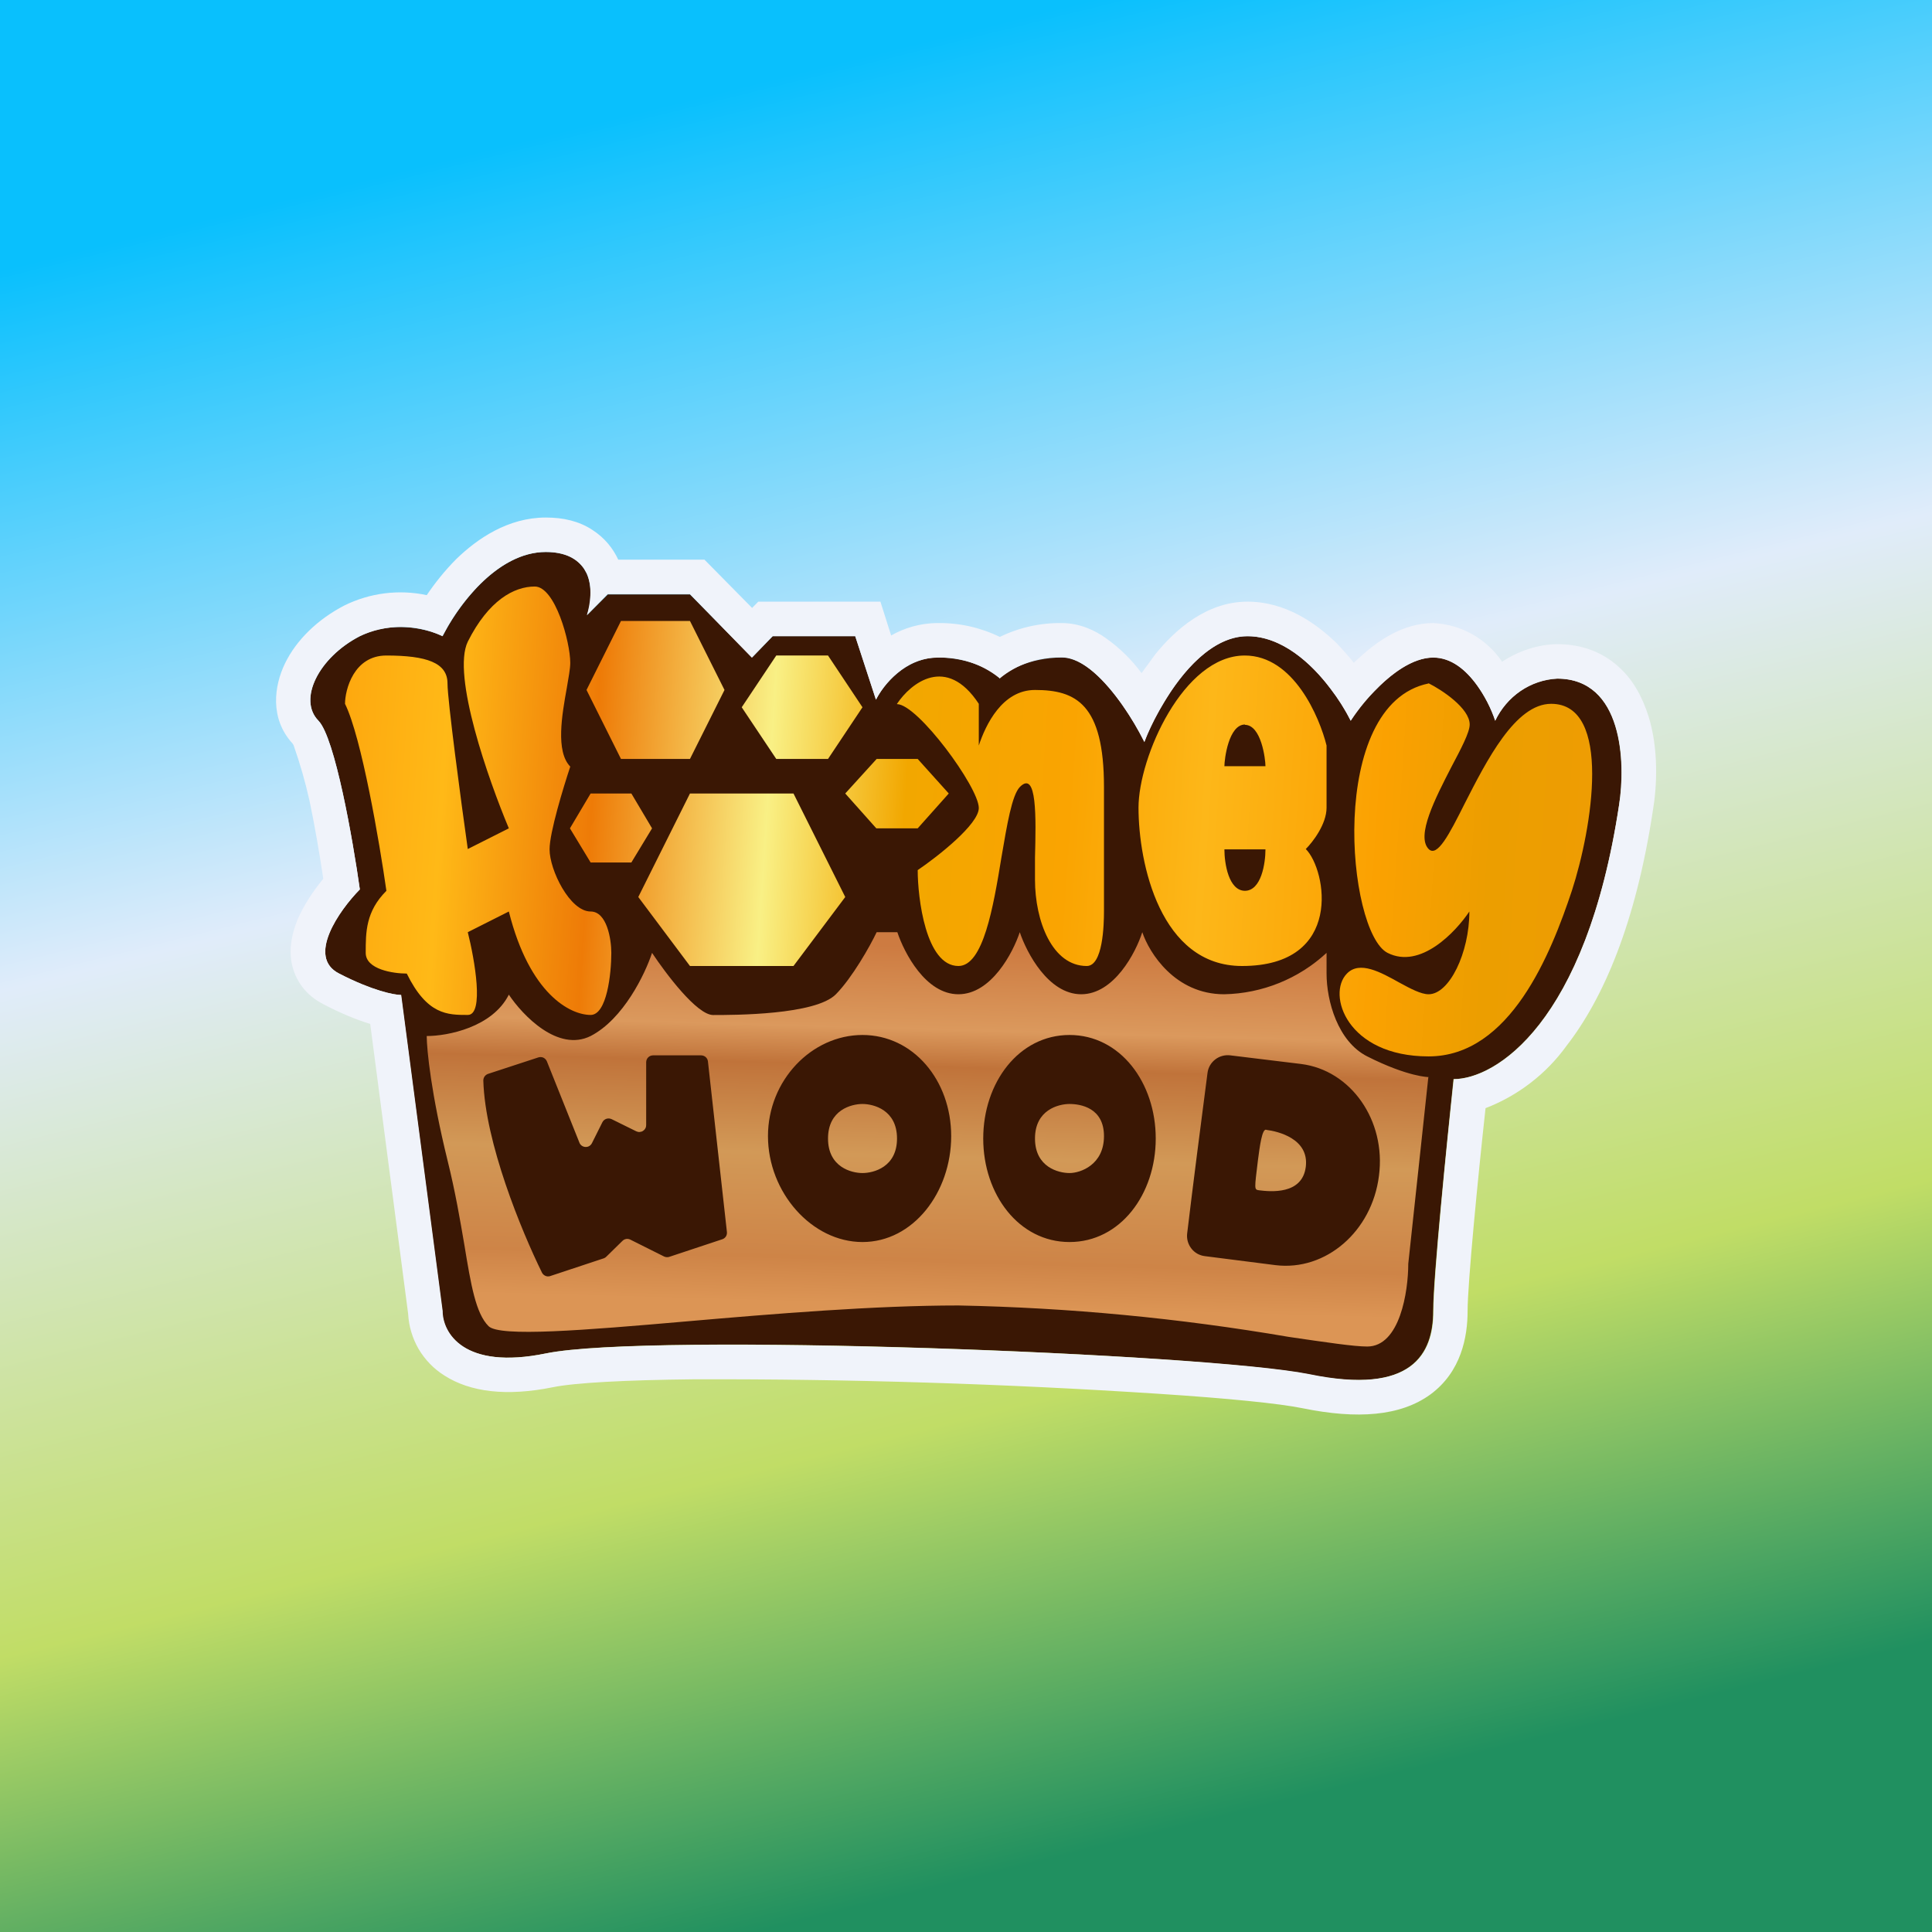 <svg width="24" height="24" viewBox="0 0 24 24" fill="none" xmlns="http://www.w3.org/2000/svg">
<rect x="0" y="0" width="24" height="24" fill="#333333" stroke="none"/>
<g clip-path="url(#clip0_31_8578)">
<path d="M0 0H24V24H0V0Z" fill="url(#paint0_linear_31_8578)"/>
<path d="M4.47 7.903C4.881 7.697 5.327 7.817 5.499 7.903C5.67 7.556 6.163 6.857 6.78 6.857C7.393 6.857 7.38 7.38 7.294 7.641L7.551 7.384H8.571L9.343 8.168L9.6 7.903H10.624L10.882 8.691C10.967 8.52 11.242 8.168 11.653 8.168C12.06 8.168 12.334 8.34 12.42 8.425C12.506 8.34 12.78 8.168 13.191 8.168C13.599 8.168 14.044 8.867 14.216 9.214C14.387 8.777 14.88 7.903 15.497 7.903C16.11 7.903 16.607 8.601 16.779 8.953C16.95 8.691 17.392 8.168 17.807 8.168C18.214 8.168 18.489 8.691 18.574 8.953C18.644 8.804 18.752 8.677 18.888 8.585C19.024 8.493 19.182 8.439 19.346 8.43C20.16 8.43 20.194 9.476 20.113 9.998C19.701 12.724 18.57 13.405 18.056 13.405C17.974 14.19 17.803 15.87 17.803 16.285C17.803 16.813 17.546 17.335 16.264 17.074C14.983 16.813 8.061 16.547 6.78 16.813C5.751 17.023 5.494 16.551 5.494 16.285L4.98 12.36C4.894 12.36 4.624 12.304 4.213 12.094C3.806 11.888 4.213 11.31 4.47 11.048C4.384 10.435 4.161 9.163 3.956 8.953C3.699 8.691 3.956 8.168 4.47 7.903Z" fill="#3A1704"/>
<path d="M11.207 8.314C11.07 8.413 10.959 8.542 10.881 8.692L10.624 7.903H9.596L9.339 8.169L8.571 7.38H7.547L7.29 7.642C7.333 7.504 7.363 7.294 7.29 7.127L7.256 7.067C7.174 6.947 7.029 6.857 6.78 6.857C6.193 6.857 5.717 7.487 5.524 7.852L5.494 7.903L5.477 7.894C5.319 7.823 5.146 7.787 4.973 7.788C4.799 7.79 4.627 7.829 4.47 7.903C3.956 8.169 3.699 8.692 3.956 8.953C4.161 9.163 4.384 10.436 4.47 11.049C4.213 11.31 3.806 11.889 4.213 12.094C4.624 12.309 4.899 12.36 4.984 12.36L5.499 16.286C5.499 16.552 5.756 17.023 6.78 16.813C8.061 16.552 14.983 16.813 16.264 17.07C17.55 17.336 17.807 16.813 17.807 16.286C17.807 15.87 17.974 14.19 18.06 13.406C18.574 13.406 19.701 12.724 20.113 9.999C20.198 9.476 20.164 8.43 19.341 8.43C19.178 8.437 19.021 8.491 18.887 8.584C18.753 8.678 18.645 8.805 18.574 8.953C18.521 8.796 18.444 8.647 18.347 8.512C18.21 8.323 18.03 8.169 17.803 8.169C17.546 8.169 17.276 8.374 17.07 8.589C16.941 8.717 16.843 8.854 16.779 8.953C16.708 8.814 16.625 8.682 16.53 8.559C16.29 8.237 15.921 7.903 15.497 7.903C15.064 7.903 14.687 8.336 14.447 8.747C14.344 8.919 14.263 9.086 14.216 9.219C14.137 9.061 14.047 8.909 13.946 8.764C13.736 8.464 13.453 8.164 13.187 8.164C12.906 8.156 12.632 8.251 12.416 8.43C12.416 8.426 12.416 8.422 12.407 8.417C12.192 8.247 11.923 8.159 11.649 8.169C11.477 8.169 11.327 8.229 11.207 8.314ZM11.07 7.894C11.229 7.804 11.426 7.74 11.649 7.74C11.915 7.736 12.18 7.795 12.42 7.912C12.66 7.795 12.924 7.736 13.191 7.74C13.41 7.74 13.603 7.83 13.74 7.929C13.909 8.049 14.058 8.195 14.181 8.362L14.353 8.126C14.597 7.826 14.987 7.474 15.497 7.474C15.969 7.474 16.346 7.74 16.603 7.989C16.68 8.07 16.753 8.152 16.817 8.233L16.916 8.143C17.117 7.963 17.43 7.74 17.803 7.74C17.973 7.748 18.14 7.795 18.288 7.878C18.437 7.962 18.564 8.079 18.66 8.22C18.913 8.053 19.174 8.002 19.346 8.002C19.646 8.002 19.907 8.1 20.108 8.284C20.301 8.456 20.409 8.683 20.477 8.893C20.606 9.304 20.584 9.767 20.533 10.067C20.319 11.477 19.916 12.403 19.461 12.99C19.208 13.341 18.858 13.61 18.454 13.766C18.36 14.623 18.231 15.943 18.231 16.286C18.231 16.603 18.154 17.04 17.768 17.323C17.396 17.593 16.86 17.632 16.183 17.494C15.891 17.434 15.248 17.37 14.391 17.314C12.473 17.189 10.55 17.129 8.627 17.134C7.77 17.143 7.136 17.177 6.866 17.233C6.291 17.349 5.841 17.293 5.52 17.087C5.389 17.005 5.28 16.892 5.201 16.759C5.123 16.625 5.078 16.475 5.07 16.32L4.599 12.72C4.436 12.669 4.239 12.592 4.02 12.476C3.806 12.369 3.664 12.184 3.621 11.953C3.587 11.752 3.639 11.567 3.694 11.43C3.776 11.237 3.9 11.057 4.016 10.916C3.973 10.629 3.913 10.269 3.844 9.943C3.792 9.711 3.726 9.482 3.647 9.257C3.643 9.25 3.639 9.243 3.634 9.236C3.347 8.923 3.407 8.516 3.54 8.242C3.681 7.95 3.947 7.693 4.277 7.522C4.594 7.365 4.955 7.319 5.301 7.393C5.4 7.247 5.524 7.089 5.67 6.943C5.927 6.694 6.309 6.429 6.78 6.429C6.994 6.429 7.191 6.472 7.359 6.583C7.513 6.682 7.616 6.814 7.68 6.952H8.751L9.343 7.552L9.42 7.474H10.937L11.07 7.894Z" fill="#F0F3FA"/>
<path fill-rule="evenodd" clip-rule="evenodd" d="M17.743 13.384L17.494 15.699C17.494 16.041 17.391 16.727 16.984 16.727C16.821 16.727 16.479 16.676 16.007 16.607C14.652 16.375 13.281 16.244 11.906 16.217C10.868 16.217 9.617 16.32 8.537 16.414C7.251 16.526 6.206 16.611 6.069 16.474C5.91 16.316 5.85 15.96 5.769 15.467C5.717 15.163 5.657 14.807 5.559 14.413C5.357 13.59 5.301 13.041 5.301 12.87C5.559 12.87 6.116 12.763 6.321 12.356C6.493 12.613 6.93 13.072 7.337 12.87C7.744 12.66 8.014 12.099 8.1 11.837C8.271 12.094 8.657 12.609 8.859 12.609C9.116 12.609 10.131 12.609 10.384 12.351C10.586 12.146 10.809 11.752 10.89 11.58H11.147C11.233 11.837 11.498 12.351 11.906 12.351C12.313 12.351 12.583 11.837 12.668 11.58C12.754 11.837 13.024 12.351 13.431 12.351C13.838 12.351 14.108 11.837 14.19 11.58C14.276 11.837 14.597 12.351 15.206 12.351C15.679 12.342 16.132 12.159 16.479 11.837V12.094C16.479 12.437 16.62 12.939 16.984 13.123C17.494 13.38 17.747 13.38 17.747 13.38L17.743 13.384ZM10.714 14.572C10.851 14.572 11.143 14.499 11.143 14.143C11.143 13.787 10.851 13.714 10.714 13.714C10.577 13.714 10.286 13.787 10.286 14.143C10.286 14.499 10.577 14.572 10.714 14.572ZM10.714 15.429C11.344 15.429 11.816 14.812 11.816 14.113C11.816 13.419 11.344 12.857 10.714 12.857C10.084 12.857 9.54 13.419 9.54 14.113C9.54 14.812 10.084 15.429 10.714 15.429ZM13.286 14.572C13.423 14.572 13.714 14.469 13.714 14.113C13.714 13.761 13.423 13.714 13.286 13.714C13.149 13.714 12.857 13.787 12.857 14.143C12.857 14.499 13.149 14.572 13.286 14.572ZM13.286 15.429C13.916 15.429 14.357 14.837 14.357 14.143C14.357 13.449 13.916 12.857 13.286 12.857C12.656 12.857 12.214 13.449 12.214 14.143C12.214 14.837 12.656 15.429 13.286 15.429ZM16.221 14.494C16.178 14.846 15.776 14.803 15.639 14.786C15.579 14.777 15.583 14.773 15.626 14.417C15.647 14.259 15.677 14.006 15.733 14.036C15.87 14.053 16.264 14.143 16.221 14.494ZM17.13 14.606C17.044 15.296 16.47 15.793 15.844 15.716L14.966 15.604C14.9 15.596 14.84 15.562 14.8 15.51C14.759 15.458 14.74 15.392 14.747 15.326L14.803 14.867L14.871 14.327L15 13.329C15.008 13.262 15.043 13.202 15.096 13.161C15.149 13.12 15.216 13.102 15.283 13.11L16.161 13.217C16.783 13.294 17.22 13.92 17.13 14.606ZM6.686 13.136L6.06 13.341C6.043 13.348 6.029 13.359 6.019 13.373C6.009 13.388 6.004 13.405 6.004 13.423C6.026 14.194 6.476 15.287 6.733 15.81C6.742 15.827 6.757 15.841 6.775 15.849C6.792 15.857 6.813 15.858 6.831 15.853L7.504 15.63C7.516 15.625 7.526 15.618 7.534 15.609L7.731 15.416C7.744 15.403 7.76 15.394 7.778 15.391C7.796 15.388 7.814 15.391 7.83 15.399L8.25 15.609C8.267 15.617 8.293 15.621 8.314 15.613L8.974 15.394C8.992 15.388 9.008 15.375 9.018 15.359C9.028 15.343 9.032 15.323 9.03 15.304L8.794 13.183C8.791 13.162 8.781 13.144 8.765 13.13C8.749 13.117 8.729 13.11 8.709 13.11H8.113C8.09 13.11 8.068 13.119 8.052 13.135C8.036 13.151 8.027 13.173 8.027 13.196V13.976C8.027 13.991 8.024 14.005 8.016 14.018C8.009 14.031 7.999 14.041 7.987 14.049C7.974 14.057 7.96 14.061 7.945 14.062C7.931 14.063 7.916 14.059 7.903 14.053L7.599 13.903C7.588 13.898 7.577 13.895 7.566 13.894C7.555 13.893 7.543 13.895 7.533 13.898C7.522 13.902 7.512 13.907 7.503 13.915C7.495 13.922 7.488 13.931 7.483 13.941L7.354 14.199C7.347 14.214 7.335 14.227 7.321 14.236C7.306 14.245 7.289 14.249 7.272 14.248C7.255 14.247 7.239 14.241 7.225 14.231C7.211 14.22 7.201 14.206 7.196 14.19L6.793 13.183C6.784 13.163 6.768 13.147 6.749 13.138C6.729 13.13 6.706 13.129 6.686 13.136Z" fill="url(#paint1_linear_31_8578)"/>
<path fill-rule="evenodd" clip-rule="evenodd" d="M4.8 8.143C4.393 8.143 4.286 8.571 4.286 8.743C4.491 9.159 4.714 10.461 4.8 11.066C4.543 11.323 4.543 11.58 4.543 11.837C4.543 12.043 4.886 12.094 5.053 12.094C5.306 12.608 5.559 12.608 5.811 12.608C6.017 12.608 5.897 11.923 5.811 11.58L6.321 11.323C6.579 12.351 7.084 12.608 7.337 12.608C7.539 12.608 7.594 12.094 7.594 11.837C7.594 11.666 7.539 11.323 7.337 11.323C7.08 11.323 6.827 10.809 6.827 10.551C6.827 10.341 6.999 9.78 7.084 9.523C6.9 9.334 6.981 8.88 7.041 8.546C7.063 8.417 7.084 8.306 7.084 8.233C7.084 7.976 6.896 7.286 6.643 7.286C6.386 7.286 6.069 7.457 5.811 7.971C5.61 8.387 6.069 9.69 6.321 10.29L5.811 10.547C5.726 9.947 5.559 8.696 5.559 8.49C5.559 8.233 5.301 8.143 4.796 8.143H4.8ZM7.843 9.857H7.337L7.08 10.29L7.337 10.714H7.843L8.1 10.29L7.843 9.857ZM7.714 7.714H8.571L9 8.571L8.571 9.428H7.714L7.286 8.571L7.714 7.714ZM9.643 8.143L9.214 8.786L9.643 9.428H10.286L10.714 8.786L10.286 8.143H9.643ZM10.5 9.857L10.89 9.428H11.4L11.786 9.857L11.4 10.29H10.886L10.5 9.857ZM8.571 9.857L7.929 11.143L8.571 12H9.857L10.5 11.143L9.857 9.857H8.571ZM11.143 8.743C11.314 8.486 11.756 8.13 12.159 8.743V9.261C12.244 9.004 12.45 8.571 12.857 8.571C13.363 8.571 13.714 8.743 13.714 9.776V11.319C13.714 11.49 13.701 12 13.5 12C13.072 12 12.857 11.443 12.857 10.928V10.654C12.87 10.153 12.883 9.561 12.669 9.776C12.57 9.879 12.51 10.243 12.441 10.646C12.339 11.271 12.214 12 11.906 12C11.499 12 11.4 11.151 11.4 10.809C11.653 10.637 12.159 10.239 12.159 10.037C12.159 9.78 11.4 8.747 11.143 8.747V8.743ZM15.429 12C14.413 12 14.143 10.723 14.143 10.033C14.143 9.407 14.7 8.143 15.463 8.143C16.072 8.143 16.393 8.914 16.479 9.261V10.033C16.479 10.239 16.307 10.461 16.221 10.547C16.479 10.804 16.697 12 15.429 12ZM17.743 8.486C17.914 8.571 18.257 8.799 18.257 9C18.257 9.098 18.15 9.3 18.03 9.527C17.829 9.917 17.589 10.384 17.747 10.547C17.854 10.654 18.004 10.363 18.193 9.986C18.467 9.45 18.823 8.743 19.269 8.743C20.032 8.743 19.779 10.29 19.526 11.066C19.269 11.837 18.763 13.123 17.747 13.123C16.732 13.123 16.479 12.351 16.732 12.094C16.89 11.931 17.151 12.077 17.383 12.206C17.524 12.283 17.653 12.351 17.747 12.351C18.004 12.351 18.253 11.837 18.253 11.323C18.081 11.58 17.644 12.043 17.237 11.837C16.732 11.58 16.479 8.747 17.747 8.49L17.743 8.486ZM15.467 9C15.261 9 15.21 9.433 15.21 9.518H15.72C15.72 9.433 15.669 9.004 15.463 9.004L15.467 9ZM15.467 11.066C15.261 11.066 15.21 10.723 15.21 10.551H15.72C15.72 10.723 15.669 11.066 15.463 11.066H15.467Z" fill="url(#paint2_linear_31_8578)"/>
</g>
<defs>
<linearGradient id="paint0_linear_31_8578" x1="6.643" y1="1.714" x2="12" y2="23.357" gradientUnits="userSpaceOnUse">
<stop stop-color="#09C0FD"/>
<stop offset="0.39" stop-color="#E0ECFA"/>
<stop offset="0.75" stop-color="#C1DD66"/>
<stop offset="1" stop-color="#209060"/>
</linearGradient>
<linearGradient id="paint1_linear_31_8578" x1="11.524" y1="11.58" x2="11.396" y2="16.217" gradientUnits="userSpaceOnUse">
<stop offset="0.04" stop-color="#CD7B41"/>
<stop offset="0.26" stop-color="#DB995D"/>
<stop offset="0.36" stop-color="#C0733A"/>
<stop offset="0.6" stop-color="#D29957"/>
<stop offset="0.88" stop-color="#CE8447"/>
<stop offset="1" stop-color="#DC9555"/>
</linearGradient>
<linearGradient id="paint2_linear_31_8578" x1="4.29" y1="9.317" x2="19.779" y2="10.333" gradientUnits="userSpaceOnUse">
<stop stop-color="#FEA90F"/>
<stop offset="0.08" stop-color="#FFB917"/>
<stop offset="0.2" stop-color="#EE7B07"/>
<stop offset="0.34" stop-color="#F9F085"/>
<stop offset="0.45" stop-color="#F2A700"/>
<stop offset="0.58" stop-color="#FAA401"/>
<stop offset="0.69" stop-color="#FDB719"/>
<stop offset="0.83" stop-color="#FBA101"/>
<stop offset="0.92" stop-color="#EC9E00"/>
<stop offset="1" stop-color="#EE9D03"/>
</linearGradient>
<clipPath id="clip0_31_8578">
<rect width="24" height="24" fill="white"/>
</clipPath>
</defs>
</svg>
